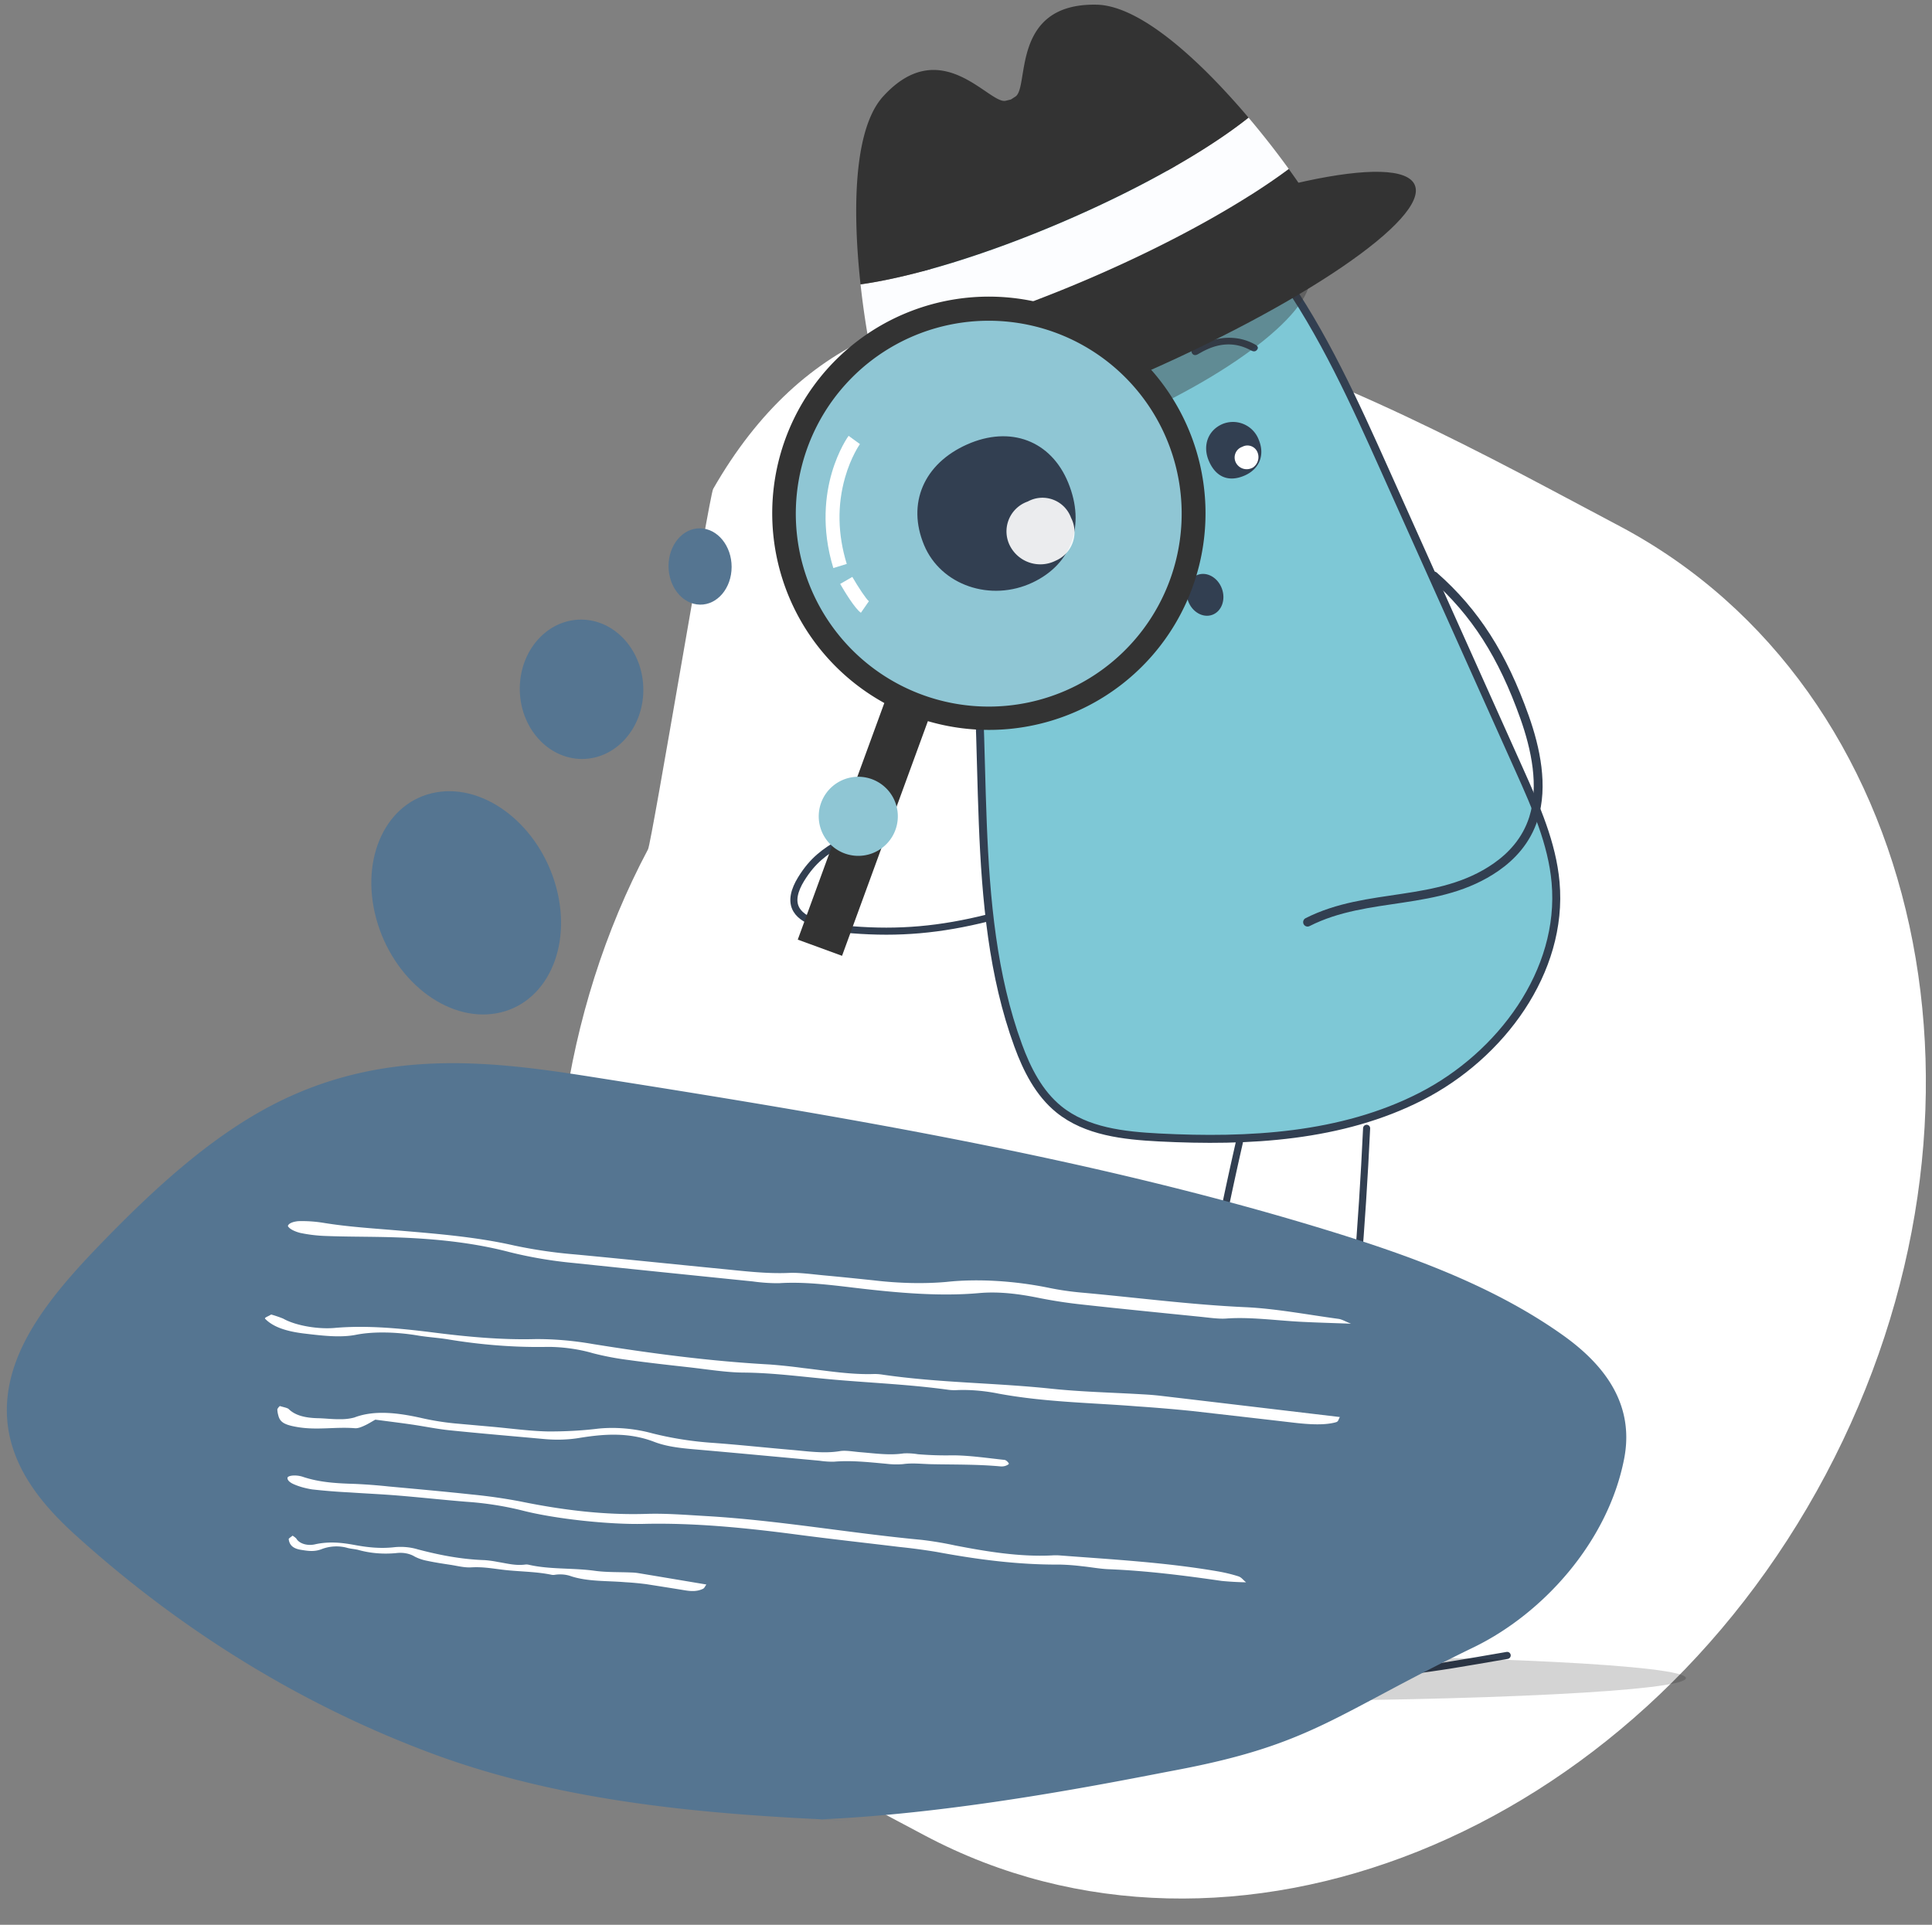 <svg viewBox="-66.265 -416.822 1092.682 1088.644" xmlns="http://www.w3.org/2000/svg"><rect x="-66.265" y="-416.822" width="1092.682" height="1088.644" fill="#808080" stroke="none"/><defs><clipPath id="TankeDetektiv_svg__a"><path fill="none" d="M0 0h243.014v124.265H0z" data-name="Rectangle 485"/></clipPath><clipPath id="TankeDetektiv_svg__b"><path fill="none" d="M0 0h511.868v25.936H0z" data-name="Rectangle 486"/></clipPath><clipPath id="TankeDetektiv_svg__c"><path fill="none" d="M0 0h38.492v37.672H0z" data-name="Rectangle 488"/></clipPath></defs><g data-name="Group 1217"><g data-name="Group 1208"><path fill="#fff" d="m456.724 621.272-40.208-21.356C243.707 508.13 201.93 248.619 300.246 63.519c2.064-3.885 34.673-200.04 36.823-203.798 101.958-178.161 303.525-90.07 472.708-.21l40.208 21.357c172.812 91.788 224.868 331.944 116.273 536.399S629.536 713.06 456.724 621.272Z" data-name="Path 1683"/><path fill="none" stroke="#323f51" stroke-linecap="round" stroke-linejoin="round" stroke-width="4" d="M706.65 221.324c-5.322 113.6-17.068 195.675-33.159 309 49.54.376 64.333-2.546 112.661-10.875" data-name="Path 1684"/><path fill="none" stroke="#323f51" stroke-linecap="round" stroke-linejoin="round" stroke-width="4" d="M634.675 229.31c-26.202 115.169-35.21 191.308-22.76 304.429a406.744 406.744 0 0 0-93.94-8.441" data-name="Path 1685"/><path fill="#7ec8d6" d="M509.567 174.422c4.973 13.594 11.785 27.072 23.032 36.184 15.524 12.58 36.774 14.873 56.728 15.9 50.52 2.593 103.14-.177 148.168-23.226s80.54-70.68 76.032-121.065c-1.972-22.062-11.168-42.738-20.225-62.953l-76.6-170.8c-32.565-72.6-73.41-163.6-158.074-185.962-58.538-15.458-93.706 8.742-100.28 66.935-7.08 62.607 15.387 129.88 24.097 191.387 11.67 82.349-1.684 174.827 27.122 253.6" data-name="Path 1686"/><path fill="none" stroke="#323f51" stroke-miterlimit="10" stroke-width="4.503" d="M509.567 174.422c4.973 13.594 11.785 27.072 23.032 36.184 15.524 12.58 36.774 14.873 56.728 15.9 50.52 2.593 103.14-.177 148.168-23.226s80.54-70.68 76.032-121.065c-1.972-22.062-11.168-42.738-20.225-62.953l-76.6-170.8c-32.565-72.6-73.41-163.6-158.074-185.962-58.538-15.458-93.706 8.742-100.28 66.935-7.08 62.607 15.387 129.88 24.097 191.387 11.67 82.348-1.684 174.826 27.122 253.6Z" data-name="Path 1687"/><path fill="none" stroke="#323f51" stroke-linecap="round" stroke-linejoin="round" stroke-width="4" d="M492.938 102.206c-27.588 6.955-50.954 8.916-77.095 6.843-13.382-1.064-27.093-3.9-31.568-11.2-3.105-5.071-1.13-11.457 2.511-17.408 13.5-22.027 28.23-18.4 45.457-39.972" data-name="Path 1688"/><path fill="#323f51" d="M634.726-225.24a29.865 29.865 0 0 1 8.9 3.293c1.352.75 2.05 1.71 1.01 3-1.02 1.24-2.269.91-3.483.255-9.448-5.107-18.893-4.075-28.33 1.318-.476.27-.954.52-1.418.8-1.16.7-2.34.906-3.223-.092-.915-1.037-.612-2.09.7-2.891 7.872-4.8 16.3-7.43 25.841-5.682" data-name="Path 1689"/><path fill="#323f51" d="M625.116-176.995a15.59 15.59 0 0 1 20.36 8.467l.15.38c3.651 8.684.393 16.748-8.222 20.39-8.917 3.77-16.146.7-20.028-8.5-3.623-8.576-.4-17.221 7.74-20.736" data-name="Path 1690"/><path fill="#fff" d="M636.304-164.098a6.123 6.123 0 0 1 8.317 2.41 7.166 7.166 0 0 1-2.294 9.32 6.246 6.246 0 0 1-.37.176 6.882 6.882 0 0 1-9.257-3c-.038-.076-.076-.151-.11-.227a6.372 6.372 0 0 1 3.131-8.45c.191-.085.386-.164.584-.232" data-name="Path 1691"/><g data-name="Group 1154" opacity=".41"><g data-name="Group 1153"><g clip-path="url(#TankeDetektiv_svg__a)" data-name="Group 1152" transform="translate(431.638 -274.257)"><path fill="#333" d="M242.106 10.304c8.131 18.918-39.273 57.46-105.877 86.085S9.039 132.88.908 113.961s39.272-57.46 105.877-86.085 127.19-36.493 135.321-17.573" data-name="Path 1692"/></g></g></g><g data-name="Group 1157" opacity=".17"><g data-name="Group 1156"><g clip-path="url(#TankeDetektiv_svg__b)" data-name="Group 1155" transform="translate(375.386 519.317)"><path d="M511.866 12.968c0 7.163-114.585 12.969-255.931 12.969S-.001 20.131-.001 12.968 114.583.002 255.935.002s255.931 5.807 255.931 12.966" data-name="Path 1693"/></g></g></g><path fill="#333" d="M733.88-312.213c8.13 18.92-63.745 67.977-160.54 109.575s-181.849 59.983-189.979 41.065S447.104-229.55 543.9-271.148s181.85-59.983 189.981-41.065" data-name="Path 1694"/><path fill="#333" d="M425.771-219.852c3.712 19.8 7.68 33.3 9.251 33.023 39.985-7.165 96.78-29.222 121.232-39.178l.06.14s2.154-.924 5.927-2.6c3.811-1.582 5.966-2.506 5.966-2.506l-.062-.144c24.051-10.887 79.14-36.913 111.855-60.993 1.281-.942-5.7-12.983-17.393-29.163-26.443 19.689-66.4 42.06-112.815 62.01-47.085 20.232-91.4 33.924-124.02 39.41" data-name="Path 1695"/><path fill="#fcfdff" d="M535.152-291.506c-44.223 19-85.664 31.438-114.72 35.5a487.076 487.076 0 0 0 5.341 36.15c32.621-5.483 76.936-19.177 124.023-39.413 46.418-19.95 86.372-42.32 112.815-62.01-6.374-8.821-14.15-18.874-22.75-29.03-22.946 18.286-60.485 39.8-104.708 58.8" data-name="Path 1696"/><path fill="#333" d="M624.551-367.46c-6.595-6.991-13.438-13.716-20.329-19.78-17.608-15.494-35.522-26.673-50.382-26.941-48.718-.88-37.749 46.769-45.812 51.98l-2.55 1.647-2.952.717c-9.328 2.263-36.352-38.487-69.242-2.534-10.03 10.966-14.25 31.658-15.127 55.1-.346 9.269-.168 18.97.378 28.67a427.608 427.608 0 0 0 1.9 22.606c29.057-4.064 70.5-16.5 114.721-35.5s81.762-40.516 104.708-58.8a430.93 430.93 0 0 0-15.31-17.157" data-name="Path 1697"/><path fill="#323f51" d="M611.143-91.716c5.284-1.917 11.406 1.6 13.674 7.847s-.178 12.872-5.46 14.79-11.407-1.6-13.675-7.847.178-12.871 5.461-14.79" data-name="Path 1704"/><path fill="#8fc6d4" d="M538.623-19.996a115.7 115.7 0 1 0-151.98-60.62 115.829 115.829 0 0 0 151.98 60.62" data-name="Path 1705"/><path fill="none" stroke="#323f51" stroke-miterlimit="10" stroke-width="4.503" d="M538.623-19.996a115.7 115.7 0 1 0-151.98-60.62 115.829 115.829 0 0 0 151.98 60.62Z" data-name="Path 1706"/><path fill="#333" d="M409.971 123.772 458.514-8.955a122.528 122.528 0 1 0-24.637-10.258l-48.95 133.827ZM392.687-83.215A109.116 109.116 0 1 1 536.021-26.05a109.117 109.117 0 0 1-143.334-57.166" data-name="Path 1707"/><path fill="#8fc6d4" d="M440.221 37.355a22.367 22.367 0 1 0-13.55 28.58 22.365 22.365 0 0 0 13.55-28.58" data-name="Path 1708"/><path fill="#fff" d="M412.631-97.872c-5.128-16.712-5.444-33.177-.939-48.94 3.376-11.808 8.35-18.777 8.4-18.845l-6.417-4.67c-.23.318-5.718 7.928-9.507 20.966-3.47 11.94-6.134 30.97.875 53.818Z" data-name="Path 1709"/><path fill="#fff" d="m420.631-70.256 4.527-6.52c-1.48-1.094-6.046-8-9.375-13.757l-6.87 3.973c2.372 4.1 8.266 13.9 11.72 16.3" data-name="Path 1710"/><path fill="#323f51" d="M480.732-165.464c24.475-10.852 47.446-2.15 57.175 21.693 9.8 24.006 1.98 45.909-20.107 56.386-23.756 11.25-51.967 1.563-61.433-21.145-9.826-23.53-.172-46.045 24.364-56.934" data-name="Path 1711"/><g data-name="Group 1160" opacity=".9" style="isolation:isolate"><g data-name="Group 1159"><g clip-path="url(#TankeDetektiv_svg__c)" data-name="Group 1158" transform="translate(502.967 -135.31)"><path fill="#fff" d="M12.068 2.129a17.2 17.2 0 0 1 24.476 9.285 17.557 17.557 0 0 1-7.578 23.646q-.508.261-1.031.488a19.3 19.3 0 0 1-25.976-8.387 18.668 18.668 0 0 1-.324-.668 17.881 17.881 0 0 1 8.8-23.71q.8-.367 1.634-.655" data-name="Path 1712"/></g></g></g><path fill="none" d="M370.627-526.99h867.393V579.397H370.627z" data-name="Rectangle 489"/><path fill="none" d="M370.627-526.99h867.393V579.397H370.627z" data-name="Rectangle 490"/><path fill="none" stroke="#323f51" stroke-linecap="round" stroke-linejoin="round" stroke-width="5" d="M744.724-91.067c23.461 20.635 38.87 45.02 51.24 79.806 6.333 17.808 10.84 39.124 5.056 57.3-4.018 12.62-12.4 21.5-21.225 27.616-32.669 22.654-72.282 13.662-106.54 31.07" data-name="Path 1763"/></g></g><g fill="#557591" data-name="Group 840"><path d="M498.492 1493.532c9.426.184 16.838 5.89 16.553 12.744-.286 6.856-8.157 12.264-17.584 12.08-9.427-.184-16.838-5.889-16.552-12.745.284-6.855 8.156-12.263 17.583-12.079Z" data-name="Path 1178" transform="matrix(.026 1.264 -1.436 .03 2479.269 -771.053)"/><path d="M445.899 1529.998c17.209.359 30.742 11.537 30.221 24.967-.522 13.428-14.892 24.023-32.104 23.664-17.21-.36-30.74-11.538-30.221-24.968.519-13.429 14.893-24.023 32.104-23.663Z" data-name="Path 1177" transform="matrix(.026 1.264 -1.436 .03 2483.071 -636.025)"/><path d="M397.001 1603.076c28.277.529 49.152 16.965 46.623 36.714-2.528 19.745-27.496 35.324-55.775 34.794-28.279-.527-49.149-16.964-46.622-36.712 2.525-19.747 27.498-35.325 55.774-34.796Z" data-name="Path 1179" transform="matrix(.358 1.213 -1.377 .406 2313.581 -1047.565)"/><path d="M424.875 613.252c-86.78-3.171-169.71-9.96-245.48-37.82A646.108 733.781 0 0 1-22.919 451.977c-24.473-21.982-48.716-52.108-35.951-93.862 7.971-26.061 28.719-49.832 49.153-70.998 29.644-30.7 61.754-60.34 97.143-78.79 62.773-32.716 124.241-25.006 180.552-16.147 141.526 22.262 282.772 45.879 415.253 86.446 47.87 14.663 94.89 31.696 134.114 59.49 21.321 15.112 41.337 37.33 34.96 70.1-9.152 47.03-45.863 87.649-85.267 106.723-78.848 38.154-91.028 54.81-168.379 69.431-32.864 6.216-121.139 24.456-201.532 27.835" data-name="Path 517"/></g><g data-name="Group 705"><g data-name="Group 704"><g fill-rule="evenodd" data-name="Group 703"><path d="M240.239 64.475c-.303 1.367-.142 2.41-.747 3.016-2.373 2.369-5.808 2.975-9.513 3.059-7.75.166-15.506.398-23.258.613a156.07 156.07 0 0 0-12.397 1.21c-10.484 1.126-20.867 3.966-31.639 2.527-3.19-.574-6.537-.256-9.458.899a4.644 4.644 0 0 1-1.851.419c-8.725-.244-17.223 1.427-25.816 2.239-7.02.669-14.056.399-21.011 2.356-3.803 1.074-8.307.681-12.499.826-4.523.156-9.063.32-13.565.185a28.507 28.507 0 0 1-8.352-1.211c-3.511-1.321-7.593-1.348-11.131-.073-6.895 2.273-14.425 3.109-21.855 2.427-2.219-.202-4.545.168-6.771-.009-5.207-.551-10.444.833-14.157 3.742-3.381 2.627-7.402 2.719-11.672 2.785-4.991.079-7.584-2.128-9.231-5.176-.305-.562.672-1.549 1.228-2.684 1.005.364 1.95.821 2.816 1.361 2.978 2.898 8.326 3.481 12.203 1.329 7.011-3.445 14.413-4.025 22.269-4.01 7.749.009 15.439-.65 22.712-3.249 4.21-1.365 8.814-1.814 13.324-1.301 13.455 1.066 26.892 1.256 40.353-.983a56.781 56.781 0 0 1 7.729-.366c5.453-.139 10.986.409 16.196-1.603a5.11 5.11 0 0 1 1.907-.201c13.014.57 25.424-3.213 38.314-3.834 6.975-.334 13.875-2.057 20.814-3.131a28.458 28.458 0 0 1 3.843-.417c13.513-.262 27.017-.492 41.215-.745Z" data-name="Path 1107" style="fill:#fff" transform="matrix(2.471 .312 -.133 1.052 106.493 241.848)"/><path d="M223.429 152.079a30.671 30.671 0 0 1-5.476 1.2c-8.682.099-17.288.578-25.743 2.773-1.897.492-4.012.289-6.015.523-1.72.1-3.418.4-5.05.892-9.055 3.383-18.38 3.847-27.931 3.062a59.665 59.665 0 0 0-8.591.325c-7.765.509-15.524 1.242-23.288 1.562-11.917.489-23.559 1.912-34.532 6.464-7.656 3.176-20.056 4.433-27.838 2.527a31.626 31.626 0 0 0-12.793-.136c-5.116.817-10.296 1.3-15.417 2.107-3.678.582-7.295 1.489-10.954 2.19a59.359 59.359 0 0 1-8.413 1.365c-1.69-.036-3.321-.552-4.647-1.472-.991-.762-1.526-1.883-1.451-3.038.38-1.321 2.071-1.978 3.442-1.338 4.006 1.575 7.794.708 11.747-.413a54.13 54.13 0 0 1 7.661-1.333c6.289-.838 12.576-1.737 18.893-2.343a52.335 52.335 0 0 1 11.177-.173c9.915 1.226 19.461.57 28.63-3.432 4.195-1.832 8.718-2.555 13.233-3.53 16.218-3.515 32.812-2.362 49.125-4.507a34.427 34.427 0 0 1 7.713.307c7.499.741 14.915.957 21.938-2.373a6.409 6.409 0 0 1 1.594-.605c11.912-2.031 23.749-4.729 35.973-4.142a16.44 16.44 0 0 1 4.919.985c.802.294 1.167 1.365 2.094 2.553Z" data-name="Path 1108" style="fill:#fff" transform="matrix(2.46 .369 -.266 1.034 129.307 238.41)"/><path d="M240.081 14.343c-4.218.877-7.804 1.723-11.441 2.35-5.636.971-11.538.737-16.846 3.267-1.639.783-3.978.665-6.009.787-8.841.519-17.682 1.075-26.523 1.407a47.093 47.093 0 0 1-10.077-.568c-4.853-.877-9.421-.821-13.756 1.402-8.785 4.508-18.44 5.363-28.402 5.521-5.729.086-11.538.164-16.933 2.606a17.902 17.902 0 0 1-6.004.829c-13.599.776-27.199 1.536-40.805 2.206a42.5 42.5 0 0 1-14.916-1.503c-9.807-3.005-19.942-1.798-29.917.776-3.915 1.01-7.792 2.163-11.757 2.981-1.957.45-4.019.481-5.994.09-1.46-.476-2.547-1.521-2.91-2.795.048-1.323.862-2.544 2.182-3.275a13.178 13.178 0 0 1 5.883-.788c5.469.446 10.78-.349 16.204-.884 9.06-.877 18.249-1.953 27.262.125a47.206 47.206 0 0 0 14.095.639c11.205-.825 22.431-1.41 33.645-2.139 5.071-.329 10.119-.401 14.971-2.365 2.324-.941 5.318-.822 8.02-1.037 3.733-.302 7.475-.494 11.216-.688 5.817-.092 11.5-1.478 16.463-4.017 6.882-3.857 15.353-5.191 23.443-3.691 2.328.405 4.715.515 7.082.325 12.508-1.07 25.066-.887 37.565-3.245 6.782-1.287 14.183-.187 21.295-.037.805.018 1.554.871 2.964 1.721Z" data-name="Path 1110" style="fill:#fff" transform="matrix(2.471 .312 -.133 1.052 106.493 241.848)"/><path d="M23.001 130.314c-.773 1.336-1.458 2.712-2.31 3.931-.551.794-1.316 1.881-2.036 1.957-4.419.472-8.388 3.665-12.926 3.238-3.083-.286-4.153-1.423-4.721-5.018a29.17 29.17 0 0 1-.377-3.029 8.414 8.414 0 0 1 .476-1.913c.745.343 1.75.426 2.086 1.025 1.684 2.997 4.027 3.567 6.903 2.86 1.529-.375 3.124-.367 4.621-.849 1.29-.284 2.498-.959 3.512-1.96 4.265-5.353 9.64-5.371 14.864-4.255a26.18 26.18 0 0 0 7.83.694l8.669-.741c4.222-.353 8.524-.219 12.645-1.238a47.69 47.69 0 0 0 11.218-4.834c3.858-2.112 8.211-2.52 12.294-1.153a33.626 33.626 0 0 0 13.815 1.03c5.984-.759 12-.994 17.998-1.56 3.739-.353 7.526-.11 11.04-2.604 1.218-.867 3.037-.602 4.587-.772 3.306-.361 6.65-.187 9.756-2.234a6.692 6.692 0 0 1 3.28-.535 34.534 34.534 0 0 0 7.785-1.717c3.821-1.122 7.908-.881 11.888-1.07.372-.02.875.961 1.078 1.587.098.317-.264.964-.549 1.317-.29.408-.686.688-1.123.793-5.326.406-10.459 2.15-15.66 3.444-2.168.539-4.373.531-6.447 1.85a8.59 8.59 0 0 1-3.876.963c-3.997.324-7.986.471-11.804 2.395a8.83 8.83 0 0 1-3.301.445c-9.558.777-19.119 1.471-28.673 2.346-3.157.287-6.254.354-9.072-1.286-6.147-3.57-11.813-.644-16.983 2.924-2.473 1.751-5.259 2.765-8.123 2.957-7.113.584-14.225 1.276-21.342 1.669-2.851.16-5.711-.389-8.571-.52-2.417-.114-4.845-.089-8.451-.137Z" data-name="Path 1111" style="fill:#fff" transform="matrix(2.471 .312 -.133 1.052 106.493 241.848)"/><path d="M101.311 188.968c-.117 1.143-.055 2.015-.287 2.521-.911 1.98-2.229 2.487-3.651 2.557-2.975.139-5.952.333-8.927.513a28.924 28.924 0 0 0-4.758 1.011c-4.024.941-8.009 3.315-12.143 2.112-1.225-.479-2.509-.214-3.63.752-.216.218-.46.338-.711.35-3.349-.204-6.61 1.193-9.908 1.872-2.695.559-5.395.333-8.064 1.969-1.46.898-3.189.569-4.798.691-1.736.13-3.478.267-5.206.154-1.096.008-2.184-.336-3.206-1.012-1.347-1.104-2.914-1.127-4.272-.061-2.646 1.9-5.536 2.599-8.388 2.029-.851-.169-1.744.14-2.599-.008-1.998-.46-4.008.696-5.433 3.128-1.298 2.196-2.841 2.273-4.48 2.328-1.916.066-2.911-1.779-3.543-4.327-.117-.469.258-1.294.471-2.243a5.84 5.84 0 0 1 1.081 1.138c1.143 2.422 3.196 2.909 4.684 1.11 2.691-2.879 5.532-3.364 8.547-3.352 2.974.008 5.925-.543 8.717-2.715 1.616-1.141 3.383-1.517 5.114-1.088 5.164.891 10.321 1.05 15.488-.822a10.184 10.184 0 0 1 2.966-.306c2.093-.116 4.217.342 6.216-1.34a.99.99 0 0 1 .732-.168c4.995.477 9.758-2.685 14.705-3.204 2.677-.28 5.326-1.72 7.989-2.618a5.347 5.347 0 0 1 1.475-.348c5.186-.219 10.369-.411 15.819-.623Z" data-name="Path 1107" style="fill:#fff" transform="matrix(2.432 .449 -.458 1.002 173.395 244.513)"/></g></g></g></svg>